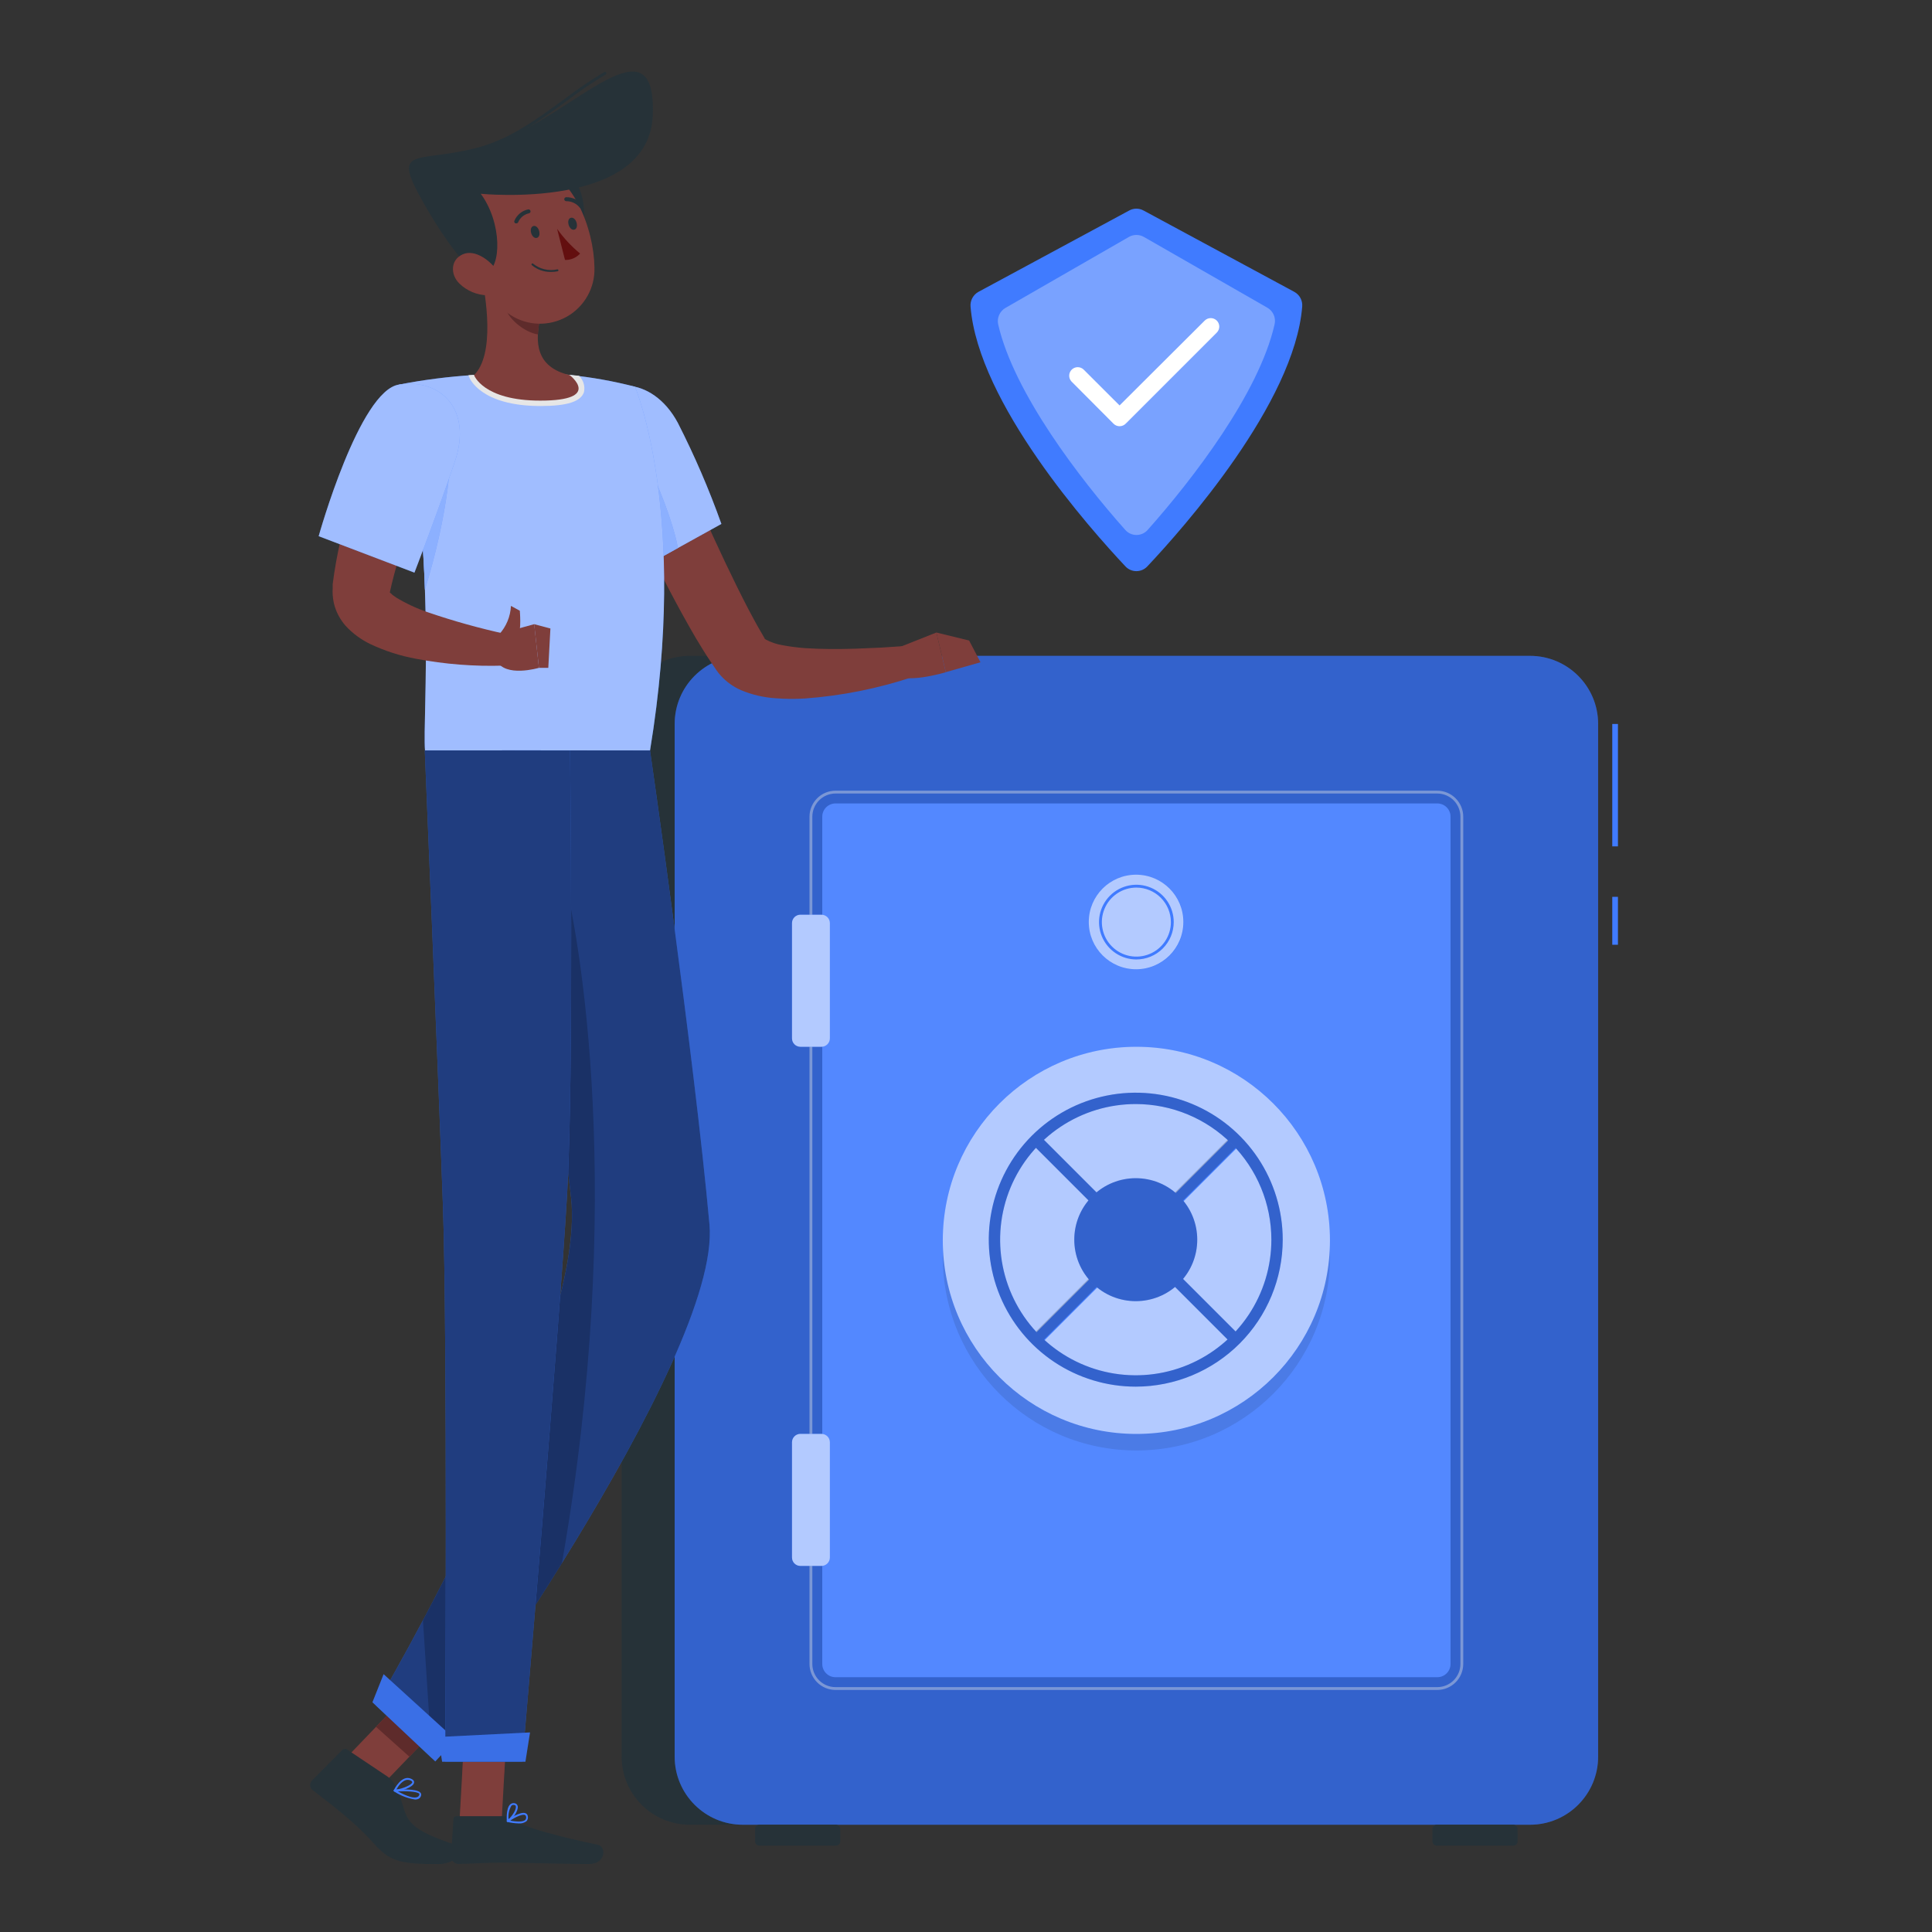 <svg width="324" height="324" viewBox="0 0 324 324" fill="none" xmlns="http://www.w3.org/2000/svg">
<rect x="0" y="0" width="324" height="324" fill="#333333" stroke="none"/>
<path d="M162.763 51.419C164.058 67.603 182.756 88.624 188.735 94.984C188.97 95.236 189.254 95.437 189.57 95.574C189.887 95.712 190.227 95.782 190.572 95.782C190.917 95.782 191.258 95.712 191.574 95.574C191.89 95.437 192.174 95.236 192.41 94.984C198.407 88.624 217.086 67.594 218.381 51.419C218.425 50.922 218.324 50.424 218.089 49.984C217.854 49.544 217.495 49.183 217.058 48.944L191.772 35.301C191.404 35.099 190.991 34.994 190.572 34.994C190.153 34.994 189.74 35.099 189.373 35.301L164.087 48.944C163.651 49.184 163.294 49.546 163.059 49.986C162.824 50.425 162.721 50.923 162.763 51.419V51.419Z" fill="#407BFF"/>
<path opacity="0.3" d="M188.696 88.853C181.08 80.284 170.037 65.88 167.4 54.418C167.28 53.885 167.333 53.328 167.553 52.828C167.772 52.328 168.145 51.911 168.618 51.638L189.315 39.737C189.699 39.518 190.134 39.402 190.577 39.402C191.019 39.402 191.454 39.518 191.838 39.737L212.535 51.6C213.021 51.878 213.401 52.309 213.618 52.825C213.835 53.341 213.876 53.914 213.735 54.456C211.107 65.937 200.102 80.284 192.447 88.891C192.21 89.154 191.919 89.364 191.594 89.506C191.269 89.649 190.918 89.721 190.563 89.717C190.209 89.713 189.859 89.634 189.537 89.485C189.215 89.336 188.929 89.121 188.696 88.853V88.853Z" fill="#407BFF"/>
<path opacity="0.3" d="M188.696 88.853C181.08 80.284 170.037 65.88 167.4 54.418C167.28 53.885 167.333 53.328 167.553 52.828C167.772 52.328 168.145 51.911 168.618 51.638L189.315 39.737C189.699 39.518 190.134 39.402 190.577 39.402C191.019 39.402 191.454 39.518 191.838 39.737L212.535 51.6C213.021 51.878 213.401 52.309 213.618 52.825C213.835 53.341 213.876 53.914 213.735 54.456C211.107 65.937 200.102 80.284 192.447 88.891C192.21 89.154 191.919 89.364 191.594 89.506C191.269 89.649 190.918 89.721 190.563 89.717C190.209 89.713 189.859 89.634 189.537 89.485C189.215 89.336 188.929 89.121 188.696 88.853V88.853Z" fill="white"/>
<path d="M187.754 71.478C187.567 71.479 187.381 71.442 187.208 71.37C187.034 71.298 186.877 71.193 186.745 71.06L179.69 63.977C179.438 63.706 179.301 63.348 179.307 62.978C179.314 62.608 179.464 62.255 179.725 61.993C179.987 61.731 180.34 61.582 180.71 61.575C181.08 61.569 181.438 61.706 181.709 61.958L187.754 67.994L202.035 53.761C202.304 53.496 202.666 53.347 203.044 53.347C203.421 53.347 203.784 53.496 204.053 53.761C204.186 53.893 204.292 54.05 204.365 54.224C204.437 54.397 204.475 54.583 204.475 54.77C204.475 54.958 204.437 55.144 204.365 55.317C204.292 55.49 204.186 55.648 204.053 55.779L188.82 71.012C188.684 71.159 188.519 71.276 188.336 71.356C188.152 71.437 187.954 71.478 187.754 71.478Z" fill="white"/>
<path d="M247.694 109.988H115.676C109.366 109.988 104.251 115.103 104.251 121.412V294.587C104.251 300.896 109.366 306.011 115.676 306.011H247.694C254.004 306.011 259.118 300.896 259.118 294.587V121.412C259.118 115.103 254.004 109.988 247.694 109.988Z" fill="#263238"/>
<path d="M256.586 109.988H124.568C118.258 109.988 113.143 115.103 113.143 121.412V294.587C113.143 300.896 118.258 306.011 124.568 306.011H256.586C262.895 306.011 268.01 300.896 268.01 294.587V121.412C268.01 115.103 262.895 109.988 256.586 109.988Z" fill="#407BFF"/>
<path d="M140.2 306.021H127.348C126.953 306.021 126.634 306.34 126.634 306.735V308.801C126.634 309.195 126.953 309.515 127.348 309.515H140.2C140.594 309.515 140.914 309.195 140.914 308.801V306.735C140.914 306.34 140.594 306.021 140.2 306.021Z" fill="#263238"/>
<path d="M253.796 306.021H240.944C240.55 306.021 240.23 306.34 240.23 306.735V308.801C240.23 309.195 240.55 309.515 240.944 309.515H253.796C254.191 309.515 254.51 309.195 254.51 308.801V306.735C254.51 306.34 254.191 306.021 253.796 306.021Z" fill="#263238"/>
<path opacity="0.2" d="M256.586 109.988H124.568C118.258 109.988 113.143 115.103 113.143 121.412V294.587C113.143 300.896 118.258 306.011 124.568 306.011H256.586C262.895 306.011 268.01 300.896 268.01 294.587V121.412C268.01 115.103 262.895 109.988 256.586 109.988Z" fill="black"/>
<g style="mix-blend-mode:color-dodge" opacity="0.4">
<path d="M241.03 283.41H140.114C138.959 283.407 137.851 282.947 137.034 282.13C136.217 281.313 135.756 280.205 135.754 279.049V136.968C135.754 135.811 136.213 134.701 137.03 133.882C137.848 133.062 138.957 132.601 140.114 132.598H241.03C242.187 132.601 243.296 133.062 244.113 133.882C244.931 134.701 245.39 135.811 245.39 136.968V279.049C245.387 280.205 244.927 281.313 244.11 282.13C243.293 282.947 242.185 283.407 241.03 283.41V283.41ZM140.114 133.074C139.083 133.077 138.095 133.488 137.367 134.218C136.639 134.948 136.23 135.937 136.23 136.968V279.049C136.23 279.559 136.33 280.065 136.526 280.536C136.721 281.007 137.007 281.435 137.368 281.796C137.728 282.157 138.157 282.443 138.628 282.638C139.099 282.833 139.604 282.934 140.114 282.934H241.03C242.06 282.934 243.048 282.524 243.776 281.796C244.505 281.068 244.914 280.08 244.914 279.049V136.968C244.914 135.937 244.505 134.948 243.777 134.218C243.049 133.488 242.061 133.077 241.03 133.074H140.114Z" fill="#E6E6E6"/>
</g>
<path d="M243.258 279.049V136.959C243.258 135.734 242.264 134.74 241.039 134.74H140.114C138.889 134.74 137.896 135.734 137.896 136.959V279.049C137.896 280.275 138.889 281.268 140.114 281.268H241.039C242.264 281.268 243.258 280.275 243.258 279.049Z" fill="#407BFF"/>
<path opacity="0.1" d="M243.258 279.049V136.959C243.258 135.734 242.264 134.74 241.039 134.74H140.114C138.889 134.74 137.896 135.734 137.896 136.959V279.049C137.896 280.275 138.889 281.268 140.114 281.268H241.039C242.264 281.268 243.258 280.275 243.258 279.049Z" fill="white"/>
<path d="M271.333 150.401H270.381V158.437H271.333V150.401Z" fill="#407BFF"/>
<path d="M271.333 121.412H270.381V141.938H271.333V121.412Z" fill="#407BFF"/>
<path opacity="0.1" d="M190.572 243.244C208.501 243.244 223.036 228.709 223.036 210.779C223.036 192.85 208.501 178.315 190.572 178.315C172.642 178.315 158.108 192.85 158.108 210.779C158.108 228.709 172.642 243.244 190.572 243.244Z" fill="black"/>
<path d="M190.572 162.569C194.952 162.569 198.502 159.018 198.502 154.638C198.502 150.258 194.952 146.708 190.572 146.708C186.192 146.708 182.642 150.258 182.642 154.638C182.642 159.018 186.192 162.569 190.572 162.569Z" fill="#407BFF"/>
<path opacity="0.6" d="M190.525 162.55C194.905 162.55 198.455 158.999 198.455 154.619C198.455 150.239 194.905 146.689 190.525 146.689C186.145 146.689 182.594 150.239 182.594 154.619C182.594 158.999 186.145 162.55 190.525 162.55Z" fill="white"/>
<path d="M190.572 160.903C189.333 160.903 188.122 160.535 187.092 159.847C186.062 159.158 185.259 158.18 184.784 157.035C184.31 155.891 184.186 154.631 184.428 153.416C184.67 152.201 185.266 151.085 186.142 150.209C187.019 149.332 188.135 148.736 189.35 148.494C190.565 148.252 191.825 148.377 192.969 148.851C194.114 149.325 195.092 150.128 195.781 151.158C196.469 152.188 196.836 153.399 196.836 154.638C196.834 156.299 196.173 157.891 194.999 159.065C193.825 160.239 192.233 160.9 190.572 160.903V160.903ZM190.572 148.85C189.427 148.85 188.308 149.189 187.356 149.825C186.404 150.461 185.662 151.365 185.224 152.423C184.786 153.481 184.672 154.645 184.895 155.767C185.118 156.89 185.669 157.922 186.479 158.731C187.289 159.541 188.32 160.092 189.443 160.315C190.566 160.539 191.729 160.424 192.787 159.986C193.845 159.548 194.749 158.806 195.385 157.854C196.021 156.902 196.36 155.783 196.36 154.638C196.358 153.104 195.747 151.633 194.662 150.548C193.577 149.463 192.106 148.852 190.572 148.85V148.85Z" fill="#407BFF"/>
<path d="M137.763 153.4H134.231C133.453 153.4 132.822 154.031 132.822 154.809V174.136C132.822 174.914 133.453 175.545 134.231 175.545H137.763C138.541 175.545 139.172 174.914 139.172 174.136V154.809C139.172 154.031 138.541 153.4 137.763 153.4Z" fill="#407BFF"/>
<path opacity="0.6" d="M137.763 153.4H134.231C133.453 153.4 132.822 154.031 132.822 154.809V174.136C132.822 174.914 133.453 175.545 134.231 175.545H137.763C138.541 175.545 139.172 174.914 139.172 174.136V154.809C139.172 154.031 138.541 153.4 137.763 153.4Z" fill="white"/>
<path d="M137.763 240.464H134.231C133.453 240.464 132.822 241.094 132.822 241.873V261.199C132.822 261.977 133.453 262.608 134.231 262.608H137.763C138.541 262.608 139.172 261.977 139.172 261.199V241.873C139.172 241.094 138.541 240.464 137.763 240.464Z" fill="#407BFF"/>
<path opacity="0.6" d="M137.763 240.464H134.231C133.453 240.464 132.822 241.094 132.822 241.873V261.199C132.822 261.977 133.453 262.608 134.231 262.608H137.763C138.541 262.608 139.172 261.977 139.172 261.199V241.873C139.172 241.094 138.541 240.464 137.763 240.464Z" fill="white"/>
<path d="M190.572 240.473C208.501 240.473 223.036 225.938 223.036 208.009C223.036 190.079 208.501 175.545 190.572 175.545C172.642 175.545 158.108 190.079 158.108 208.009C158.108 225.938 172.642 240.473 190.572 240.473Z" fill="#407BFF"/>
<path opacity="0.6" d="M190.572 240.473C208.501 240.473 223.036 225.938 223.036 208.009C223.036 190.079 208.501 175.545 190.572 175.545C172.642 175.545 158.108 190.079 158.108 208.009C158.108 225.938 172.642 240.473 190.572 240.473Z" fill="white"/>
<path d="M174.511 190.59L173.164 191.936L206.649 225.42L207.995 224.074L174.511 190.59Z" fill="#407BFF"/>
<path d="M206.649 190.59L173.164 224.074L174.511 225.421L207.995 191.936L206.649 190.59Z" fill="#407BFF"/>
<path opacity="0.2" d="M206.539 190.481L173.054 223.965L174.401 225.312L207.885 191.827L206.539 190.481Z" fill="black"/>
<path opacity="0.2" d="M174.407 190.488L173.061 191.834L206.545 225.319L207.892 223.972L174.407 190.488Z" fill="black"/>
<path d="M190.477 232.543C185.601 232.545 180.835 231.101 176.78 228.393C172.726 225.686 169.565 221.837 167.698 217.334C165.831 212.83 165.342 207.874 166.292 203.092C167.242 198.31 169.588 193.917 173.035 190.469C176.482 187.021 180.874 184.673 185.655 183.721C190.437 182.769 195.393 183.257 199.897 185.122C204.402 186.987 208.252 190.146 210.961 194.2C213.669 198.254 215.115 203.019 215.115 207.895C215.11 214.429 212.513 220.694 207.894 225.315C203.275 229.936 197.011 232.535 190.477 232.543V232.543ZM190.477 185.151C185.978 185.149 181.58 186.481 177.838 188.979C174.097 191.477 171.18 195.029 169.457 199.184C167.734 203.34 167.283 207.913 168.159 212.326C169.036 216.739 171.201 220.792 174.381 223.974C177.562 227.156 181.614 229.323 186.027 230.201C190.439 231.079 195.012 230.63 199.169 228.908C203.325 227.187 206.878 224.272 209.378 220.532C211.877 216.791 213.211 212.393 213.211 207.895C213.206 201.866 210.81 196.085 206.547 191.821C202.285 187.557 196.506 185.158 190.477 185.151V185.151Z" fill="#407BFF"/>
<path d="M197.76 215.187C201.787 211.16 201.787 204.632 197.76 200.606C193.734 196.579 187.205 196.579 183.179 200.606C179.152 204.632 179.152 211.16 183.179 215.187C187.205 219.213 193.734 219.213 197.76 215.187Z" fill="#407BFF"/>
<path opacity="0.2" d="M190.477 232.543C185.601 232.545 180.835 231.101 176.78 228.393C172.726 225.686 169.565 221.837 167.698 217.334C165.831 212.83 165.342 207.874 166.292 203.092C167.242 198.31 169.588 193.917 173.035 190.469C176.482 187.021 180.874 184.673 185.655 183.721C190.437 182.769 195.393 183.257 199.897 185.122C204.402 186.987 208.252 190.146 210.961 194.2C213.669 198.254 215.115 203.019 215.115 207.895C215.11 214.429 212.513 220.694 207.894 225.315C203.275 229.936 197.011 232.535 190.477 232.543V232.543ZM190.477 185.151C185.978 185.149 181.58 186.481 177.838 188.979C174.097 191.477 171.18 195.029 169.457 199.184C167.734 203.34 167.283 207.913 168.159 212.326C169.036 216.739 171.201 220.792 174.381 223.974C177.562 227.156 181.614 229.323 186.027 230.201C190.439 231.079 195.012 230.63 199.169 228.908C203.325 227.187 206.878 224.272 209.378 220.532C211.877 216.791 213.211 212.393 213.211 207.895C213.206 201.866 210.81 196.085 206.547 191.821C202.285 187.557 196.506 185.158 190.477 185.151V185.151Z" fill="black"/>
<path opacity="0.2" d="M197.76 215.187C201.787 211.16 201.787 204.632 197.76 200.606C193.734 196.579 187.205 196.579 183.179 200.606C179.152 204.632 179.152 211.16 183.179 215.187C187.205 219.213 193.734 219.213 197.76 215.187Z" fill="black"/>
<path d="M110.916 70.412C113.21 75.734 115.58 81.122 117.98 86.425C120.379 91.728 122.835 97.021 125.463 102.076C126.139 103.314 126.786 104.599 127.49 105.77L128.004 106.665L128.271 107.113C128.244 107.076 128.212 107.044 128.176 107.017C128.062 106.951 128.176 107.084 128.404 107.246C129.278 107.716 130.224 108.038 131.203 108.198C132.463 108.433 133.734 108.598 135.011 108.693C137.706 108.874 140.552 108.874 143.408 108.788L147.731 108.607L152.034 108.322L153.148 113.501C147.268 115.465 141.166 116.686 134.983 117.138C133.315 117.245 131.641 117.229 129.975 117.09C128.01 116.957 126.08 116.5 124.263 115.738C123.005 115.188 121.874 114.384 120.94 113.377C120.661 113.079 120.403 112.76 120.169 112.425L119.836 111.93L119.189 110.978C118.284 109.664 117.523 108.35 116.704 107.027C113.619 101.743 110.858 96.393 108.269 90.995C105.679 85.597 103.271 80.151 101.005 74.563L110.916 70.412Z" fill="#7F3E3B"/>
<path d="M98.272 69.689C96.111 76.01 108.811 94.603 108.811 94.603L120.978 87.863C118.912 82.063 116.473 76.402 113.676 70.917C109.383 62.872 100.643 62.748 98.272 69.689Z" fill="#407BFF"/>
<path opacity="0.5" d="M98.272 69.689C96.111 76.01 108.811 94.603 108.811 94.603L120.978 87.863C118.912 82.063 116.473 76.402 113.676 70.917C109.383 62.872 100.643 62.748 98.272 69.689Z" fill="white"/>
<path d="M98.092 70.479C100.814 69.174 103.956 70.269 107.25 75.486C110.544 80.704 113.362 89.415 113.676 91.9L108.811 94.594C108.811 94.594 97.082 77.419 98.092 70.479Z" fill="#407BFF"/>
<path opacity="0.4" d="M98.092 70.479C100.814 69.174 103.956 70.269 107.25 75.486C110.544 80.704 113.362 89.415 113.676 91.9L108.811 94.594C108.811 94.594 97.082 77.419 98.092 70.479Z" fill="white"/>
<path d="M106.489 64.852C106.489 64.852 115.552 86.168 109.012 125.859H71.273C70.807 120.061 73.472 91.795 66.932 64.491C71.081 63.682 75.279 63.148 79.499 62.891C84.842 62.586 90.198 62.586 95.54 62.891C99.235 63.265 102.895 63.92 106.489 64.852Z" fill="#407BFF"/>
<path opacity="0.5" d="M106.489 64.852C106.489 64.852 115.552 86.168 109.012 125.859H71.273C70.807 120.061 73.472 91.795 66.932 64.491C71.081 63.682 75.279 63.148 79.499 62.891C84.842 62.586 90.198 62.586 95.54 62.891C99.235 63.265 102.895 63.92 106.489 64.852Z" fill="white"/>
<path d="M75.367 71.231C76.147 75.725 75.11 86.463 71.254 98.897C70.952 88.244 69.713 77.639 67.55 67.204V67.147C70.026 66.899 74.615 67.013 75.367 71.231Z" fill="#407BFF"/>
<path opacity="0.4" d="M75.367 71.231C76.147 75.725 75.11 86.463 71.254 98.897C70.952 88.244 69.713 77.639 67.55 67.204V67.147C70.026 66.899 74.615 67.013 75.367 71.231Z" fill="white"/>
<path d="M57.897 294.968L63.495 299.976L74.148 288.884L68.55 283.877L57.897 294.968Z" fill="#7F3E3B"/>
<path d="M65.037 297.967L58.24 293.416C58.129 293.328 57.991 293.28 57.849 293.28C57.708 293.28 57.57 293.328 57.459 293.416L52.261 298.662C52.16 298.777 52.085 298.913 52.042 299.06C51.999 299.208 51.989 299.363 52.013 299.515C52.036 299.666 52.093 299.811 52.178 299.938C52.264 300.066 52.377 300.173 52.509 300.252C56.85 303.593 59.982 306.116 62.457 308.896C65.313 312.142 66.856 312.609 73.52 312.609C76.605 312.609 78.347 310.01 77.09 309.61C65.989 306.097 68.96 304.564 66.256 299.414C65.982 298.834 65.562 298.335 65.037 297.967V297.967Z" fill="#263238"/>
<path d="M74.138 288.884L68.655 294.606L63.057 289.589L68.541 283.877L74.138 288.884Z" fill="#5E2B2B"/>
<path d="M77.985 289.046H85.039L84.563 297.471H77.509L77.985 289.046Z" fill="#5E2B2B"/>
<path d="M109.011 125.858C109.011 125.858 116.447 177.325 118.979 205.334C121.017 227.811 72.415 294.825 72.415 294.825L63.019 285.981C63.019 285.981 98.51 225.898 95.778 200.878C93.141 176.649 84.163 125.83 84.163 125.83L109.011 125.858Z" fill="#407BFF"/>
<path opacity="0.5" d="M109.011 125.858C109.011 125.858 116.447 177.325 118.979 205.334C121.017 227.811 72.415 294.825 72.415 294.825L63.019 285.981C63.019 285.981 98.51 225.898 95.778 200.878C93.141 176.649 84.163 125.83 84.163 125.83L109.011 125.858Z" fill="black"/>
<path d="M77.061 305.383H84.126L85.04 289.046H77.985L77.061 305.383Z" fill="#7F3E3B"/>
<path d="M84.497 304.574H76.566C76.434 304.568 76.305 304.615 76.207 304.704C76.109 304.794 76.05 304.917 76.043 305.05L75.652 311.324C75.651 311.487 75.682 311.65 75.744 311.802C75.805 311.953 75.896 312.092 76.011 312.208C76.126 312.325 76.263 312.418 76.413 312.482C76.564 312.545 76.726 312.579 76.89 312.58C79.651 312.533 80.974 312.371 84.506 312.371C86.648 312.371 95.769 312.599 98.739 312.599C101.709 312.599 101.595 309.667 100.358 309.4C94.731 308.21 87.753 306.544 85.753 305.002C85.396 304.72 84.952 304.568 84.497 304.574V304.574Z" fill="#263238"/>
<path d="M150.549 108.646L157.032 106.075L158.612 112.739C158.612 112.739 151.215 114.948 150.044 112.816L150.549 108.646Z" fill="#7F3E3B"/>
<path d="M162.525 107.418L164.429 111.064L158.612 112.72L157.032 106.075L162.525 107.418Z" fill="#7F3E3B"/>
<path d="M97.102 63.024L95.559 62.862C90.216 62.558 84.86 62.558 79.517 62.862L78.565 62.919L78.651 63.177C78.727 63.377 80.498 68.089 90.656 68.089C95.083 68.089 97.397 67.356 97.93 65.766C98.039 65.276 98.02 64.767 97.874 64.287C97.729 63.807 97.463 63.372 97.102 63.024V63.024Z" fill="#E6E6E6"/>
<path d="M80.451 44.821C81.641 49.981 82.983 59.444 79.499 62.91C79.499 62.91 81.003 67.184 90.599 67.184C101.148 67.184 95.54 62.91 95.54 62.91C89.733 61.539 89.742 57.264 90.599 53.256L80.451 44.821Z" fill="#7F3E3B"/>
<path d="M84.611 48.258L90.618 53.228C90.402 54.166 90.268 55.122 90.218 56.084C88.01 55.77 84.906 53.352 84.592 51.048C84.424 50.125 84.43 49.179 84.611 48.258Z" fill="#5E2B2B"/>
<path d="M95.531 29.465C98.739 31.541 99.196 41.518 94.503 42.946C89.809 44.374 89.457 25.543 95.531 29.465Z" fill="#263238"/>
<path d="M78.223 39.414C80.374 46.078 81.288 50.105 85.63 52.837C87.03 53.738 88.65 54.238 90.314 54.284C91.978 54.33 93.624 53.919 95.072 53.098C96.519 52.276 97.715 51.075 98.529 49.623C99.344 48.17 99.746 46.523 99.691 44.859C99.606 38.452 96.102 28.589 88.724 27.352C87.134 27.045 85.491 27.161 83.96 27.689C82.428 28.216 81.063 29.137 79.999 30.358C78.936 31.58 78.212 33.059 77.9 34.649C77.589 36.238 77.7 37.881 78.223 39.414V39.414Z" fill="#7F3E3B"/>
<path d="M70.531 33.14C72.835 37.319 78.623 46.84 81.403 45.888C84.183 44.936 84.192 37.319 80.622 32.493C80.622 32.493 108.907 35.349 109.478 19.278C110.059 2.837 96.435 18.745 84.449 23.344C71.406 28.389 65.114 23.305 70.531 33.14Z" fill="#263238"/>
<path d="M71.74 27.314C71.686 27.303 71.637 27.273 71.603 27.231C71.568 27.189 71.549 27.135 71.549 27.08C71.549 27.025 71.568 26.972 71.603 26.93C71.637 26.887 71.686 26.858 71.74 26.847C72.168 26.752 72.634 26.666 73.139 26.571C76.932 25.952 80.63 24.851 84.144 23.296C87.715 21.697 91.456 18.955 94.769 16.537C96.874 14.93 99.067 13.442 101.338 12.081C101.394 12.053 101.459 12.047 101.519 12.065C101.579 12.083 101.63 12.122 101.662 12.176C101.677 12.204 101.686 12.234 101.69 12.265C101.693 12.296 101.69 12.328 101.681 12.358C101.673 12.388 101.658 12.416 101.638 12.44C101.619 12.465 101.594 12.485 101.567 12.5C99.311 13.852 97.134 15.33 95.045 16.927C91.723 19.355 87.953 22.106 84.335 23.734C80.791 25.304 77.06 26.414 73.234 27.038C72.73 27.133 72.282 27.218 71.835 27.314H71.74Z" fill="#263238"/>
<path d="M77.043 47.554C78.319 48.795 80.022 49.5 81.803 49.525C84.164 49.525 84.659 47.297 83.393 45.431C82.269 43.755 79.699 41.737 77.623 42.641C75.548 43.546 75.481 46.021 77.043 47.554Z" fill="#7F3E3B"/>
<path opacity="0.2" d="M95.788 200.907C94.426 188.426 91.38 168.871 88.762 152.858C90.133 150.173 93.979 144.737 93.979 144.737C97.425 156.647 104.918 201.545 94.226 262.18C83.088 280.135 72.425 294.853 72.425 294.853L70.93 271.7C81.26 252.336 97.682 218.205 95.788 200.907Z" fill="black"/>
<path d="M89.067 39.043C89.21 39.595 89.619 39.995 90.019 39.9C90.419 39.804 90.561 39.3 90.419 38.748C90.276 38.195 89.866 37.795 89.467 37.9C89.067 38.005 88.924 38.49 89.067 39.043Z" fill="#263238"/>
<path d="M95.35 37.662C95.493 38.214 95.902 38.614 96.302 38.519C96.702 38.424 96.844 37.929 96.702 37.377C96.559 36.824 96.159 36.425 95.75 36.52C95.34 36.615 95.207 37.11 95.35 37.662Z" fill="#263238"/>
<path d="M93.427 38.376C94.524 39.92 95.82 41.313 97.282 42.517C96.964 42.871 96.573 43.15 96.135 43.336C95.698 43.522 95.225 43.609 94.75 43.593L93.427 38.376Z" fill="#630F0F"/>
<path d="M92.351 45.602C91.192 45.614 90.067 45.208 89.181 44.46C89.165 44.445 89.153 44.427 89.144 44.407C89.136 44.387 89.131 44.366 89.13 44.344C89.13 44.322 89.134 44.301 89.142 44.281C89.15 44.261 89.161 44.242 89.176 44.227C89.191 44.211 89.209 44.198 89.229 44.19C89.249 44.181 89.27 44.176 89.292 44.176C89.314 44.175 89.335 44.179 89.355 44.187C89.376 44.195 89.394 44.207 89.41 44.222C89.967 44.675 90.62 44.996 91.319 45.16C92.018 45.325 92.745 45.33 93.446 45.174C93.467 45.169 93.49 45.168 93.511 45.172C93.533 45.175 93.553 45.183 93.572 45.194C93.59 45.206 93.606 45.221 93.619 45.239C93.632 45.256 93.641 45.276 93.646 45.297C93.651 45.319 93.652 45.341 93.648 45.362C93.645 45.384 93.637 45.405 93.626 45.423C93.614 45.442 93.599 45.458 93.581 45.471C93.564 45.483 93.544 45.492 93.522 45.498C93.137 45.576 92.744 45.611 92.351 45.602Z" fill="#263238"/>
<path d="M86.572 37.453C86.528 37.462 86.483 37.462 86.439 37.453C86.398 37.436 86.361 37.412 86.33 37.38C86.299 37.349 86.275 37.312 86.259 37.271C86.243 37.23 86.236 37.186 86.237 37.142C86.239 37.098 86.249 37.055 86.268 37.015C86.471 36.532 86.789 36.107 87.193 35.775C87.598 35.443 88.078 35.215 88.591 35.111C88.678 35.102 88.766 35.127 88.837 35.18C88.907 35.233 88.955 35.31 88.971 35.396C88.978 35.44 88.976 35.485 88.965 35.528C88.954 35.571 88.935 35.611 88.909 35.647C88.882 35.682 88.849 35.712 88.81 35.734C88.772 35.757 88.73 35.771 88.686 35.777C88.283 35.868 87.908 36.055 87.593 36.322C87.278 36.589 87.033 36.928 86.877 37.31C86.844 37.359 86.798 37.399 86.745 37.424C86.691 37.449 86.631 37.459 86.572 37.453Z" fill="#263238"/>
<path d="M97.473 34.93C97.424 34.93 97.375 34.919 97.33 34.898C97.285 34.876 97.246 34.845 97.216 34.806C96.948 34.473 96.609 34.204 96.223 34.02C95.838 33.835 95.416 33.739 94.988 33.74C94.9 33.745 94.814 33.717 94.746 33.66C94.679 33.603 94.636 33.523 94.626 33.435C94.621 33.347 94.65 33.261 94.706 33.193C94.763 33.126 94.844 33.083 94.931 33.073C95.466 33.062 95.997 33.174 96.482 33.4C96.967 33.627 97.394 33.961 97.73 34.377C97.786 34.447 97.812 34.536 97.803 34.625C97.794 34.714 97.751 34.796 97.682 34.853C97.623 34.902 97.549 34.929 97.473 34.93V34.93Z" fill="#263238"/>
<path d="M71.825 102.705C69.929 102.066 68.109 101.22 66.399 100.182C66.026 99.945 65.681 99.667 65.371 99.354C65.808 97.307 66.38 95.251 66.999 93.185C67.617 91.119 68.379 89.005 69.169 86.92C69.959 84.835 70.797 82.76 71.673 80.704C72.111 79.675 72.558 78.647 73.015 77.628L74.386 74.668L64.866 69.793C64.238 70.983 63.724 72.031 63.209 73.163C62.695 74.296 62.257 75.391 61.743 76.515C60.804 78.774 59.947 81.062 59.173 83.379C57.559 88.108 56.427 92.988 55.793 97.945V98.202V98.697C55.769 99.039 55.769 99.383 55.793 99.725C55.831 100.416 55.953 101.1 56.155 101.762C56.53 102.93 57.139 104.008 57.945 104.933C59.13 106.223 60.552 107.274 62.134 108.027C64.57 109.176 67.147 110.002 69.797 110.483C74.625 111.4 79.538 111.783 84.449 111.625L84.887 106.342C80.467 105.382 76.106 104.168 71.825 102.705V102.705Z" fill="#7F3E3B"/>
<path d="M87.001 305.792C86.359 305.777 85.721 305.694 85.097 305.545C85.068 305.535 85.042 305.518 85.02 305.497C84.999 305.476 84.983 305.45 84.973 305.421C84.968 305.39 84.972 305.359 84.984 305.331C84.996 305.302 85.015 305.278 85.039 305.259C85.268 305.097 87.267 303.736 88.124 304.079C88.221 304.116 88.307 304.177 88.374 304.257C88.441 304.337 88.486 304.433 88.505 304.536C88.547 304.689 88.549 304.85 88.513 305.005C88.476 305.159 88.401 305.303 88.295 305.421C87.923 305.698 87.463 305.83 87.001 305.792ZM85.553 305.316C86.82 305.564 87.762 305.526 88.095 305.202C88.164 305.12 88.21 305.022 88.23 304.917C88.25 304.812 88.243 304.704 88.21 304.602C88.201 304.552 88.18 304.505 88.148 304.465C88.117 304.425 88.076 304.394 88.029 304.374C87.524 304.174 86.267 304.84 85.553 305.316V305.316Z" fill="#407BFF"/>
<path d="M85.153 305.545C85.129 305.553 85.102 305.553 85.077 305.545C85.053 305.533 85.033 305.516 85.018 305.494C85.003 305.472 84.994 305.447 84.992 305.421C84.992 305.335 84.83 303.307 85.544 302.622C85.633 302.534 85.741 302.468 85.86 302.428C85.979 302.388 86.105 302.377 86.229 302.393C86.369 302.399 86.502 302.45 86.609 302.54C86.716 302.63 86.79 302.752 86.82 302.889C86.981 303.66 85.934 305.126 85.23 305.545H85.153ZM86.106 302.689C86.04 302.687 85.975 302.7 85.915 302.724C85.854 302.749 85.799 302.785 85.753 302.831C85.361 303.515 85.198 304.305 85.287 305.088C85.867 304.593 86.62 303.469 86.505 302.936C86.505 302.831 86.429 302.717 86.182 302.689H86.106Z" fill="#407BFF"/>
<path d="M69.617 301.784C68.358 301.591 67.156 301.127 66.094 300.423C66.063 300.408 66.038 300.383 66.024 300.351C66.01 300.32 66.008 300.284 66.018 300.252C66.027 300.219 66.045 300.19 66.071 300.168C66.096 300.146 66.127 300.132 66.161 300.128C66.542 300.128 69.883 299.88 70.512 300.642C70.568 300.704 70.607 300.78 70.625 300.861C70.644 300.943 70.641 301.028 70.616 301.108C70.587 301.239 70.527 301.361 70.441 301.464C70.355 301.566 70.245 301.647 70.121 301.699C69.96 301.757 69.789 301.786 69.617 301.784V301.784ZM66.713 300.413C68.246 301.261 69.455 301.632 69.998 301.365C70.076 301.334 70.146 301.283 70.2 301.218C70.255 301.154 70.293 301.077 70.312 300.994C70.328 300.965 70.337 300.932 70.337 300.899C70.337 300.865 70.328 300.833 70.312 300.804C69.921 300.423 68.074 300.356 66.713 300.413Z" fill="#407BFF"/>
<path d="M66.17 300.452C66.143 300.451 66.117 300.444 66.094 300.43C66.071 300.417 66.051 300.398 66.037 300.376C66.025 300.352 66.019 300.326 66.019 300.299C66.019 300.273 66.025 300.247 66.037 300.223C66.094 300.109 67.36 297.529 68.988 298.319C69.436 298.538 69.474 298.795 69.436 298.976C69.274 299.747 67.16 300.442 66.189 300.471L66.17 300.452ZM68.369 298.481C67.493 298.481 66.741 299.595 66.465 300.109C67.484 299.985 69.045 299.347 69.141 298.89C69.141 298.795 69.064 298.69 68.855 298.586C68.704 298.512 68.537 298.476 68.369 298.481V298.481Z" fill="#407BFF"/>
<path d="M83.792 106.265L89.59 104.676L90.38 111.997C90.38 111.997 84.668 113.71 83.249 110.711L83.792 106.265Z" fill="#7F3E3B"/>
<path d="M83.678 106.418C84.892 105.101 85.603 103.399 85.687 101.61L87.172 102.419C87.172 102.419 87.467 105.704 86.886 106.646C86.306 107.589 83.678 106.418 83.678 106.418Z" fill="#7F3E3B"/>
<path d="M92.304 105.399L91.951 111.997H90.38L89.581 104.676L92.304 105.399Z" fill="#7F3E3B"/>
<path d="M62.457 285.476L72.996 295.396L76.395 291.75L64.333 280.764L62.457 285.476Z" fill="#407BFF"/>
<path opacity="0.1" d="M62.457 285.476L72.996 295.396L76.395 291.75L64.333 280.764L62.457 285.476Z" fill="black"/>
<path d="M95.597 125.858C95.597 125.858 96.264 179.791 95.121 200.003C93.874 222.128 87.591 295.444 87.591 295.444H74.662C74.662 295.444 75.052 223.918 74.272 202.011C73.424 178.211 71.235 125.849 71.235 125.849L95.597 125.858Z" fill="#407BFF"/>
<path opacity="0.5" d="M95.597 125.858C95.597 125.858 96.264 179.791 95.121 200.003C93.874 222.128 87.591 295.444 87.591 295.444H74.662C74.662 295.444 75.052 223.918 74.272 202.011C73.424 178.211 71.235 125.849 71.235 125.849L95.597 125.858Z" fill="black"/>
<path d="M74.148 295.444H88.114L88.886 290.531L73.472 291.302L74.148 295.444Z" fill="#407BFF"/>
<path opacity="0.1" d="M74.148 295.444H88.114L88.886 290.531L73.472 291.302L74.148 295.444Z" fill="black"/>
<path d="M66.932 64.49C60.268 65.442 53.442 89.919 53.442 89.919L69.502 96.031C69.502 96.031 73.539 85.559 76.3 77.343C79.194 68.784 74.063 63.443 66.932 64.49Z" fill="#407BFF"/>
<path opacity="0.5" d="M66.932 64.49C60.268 65.442 53.442 89.919 53.442 89.919L69.502 96.031C69.502 96.031 73.539 85.559 76.3 77.343C79.194 68.784 74.063 63.443 66.932 64.49Z" fill="white"/>
</svg>
